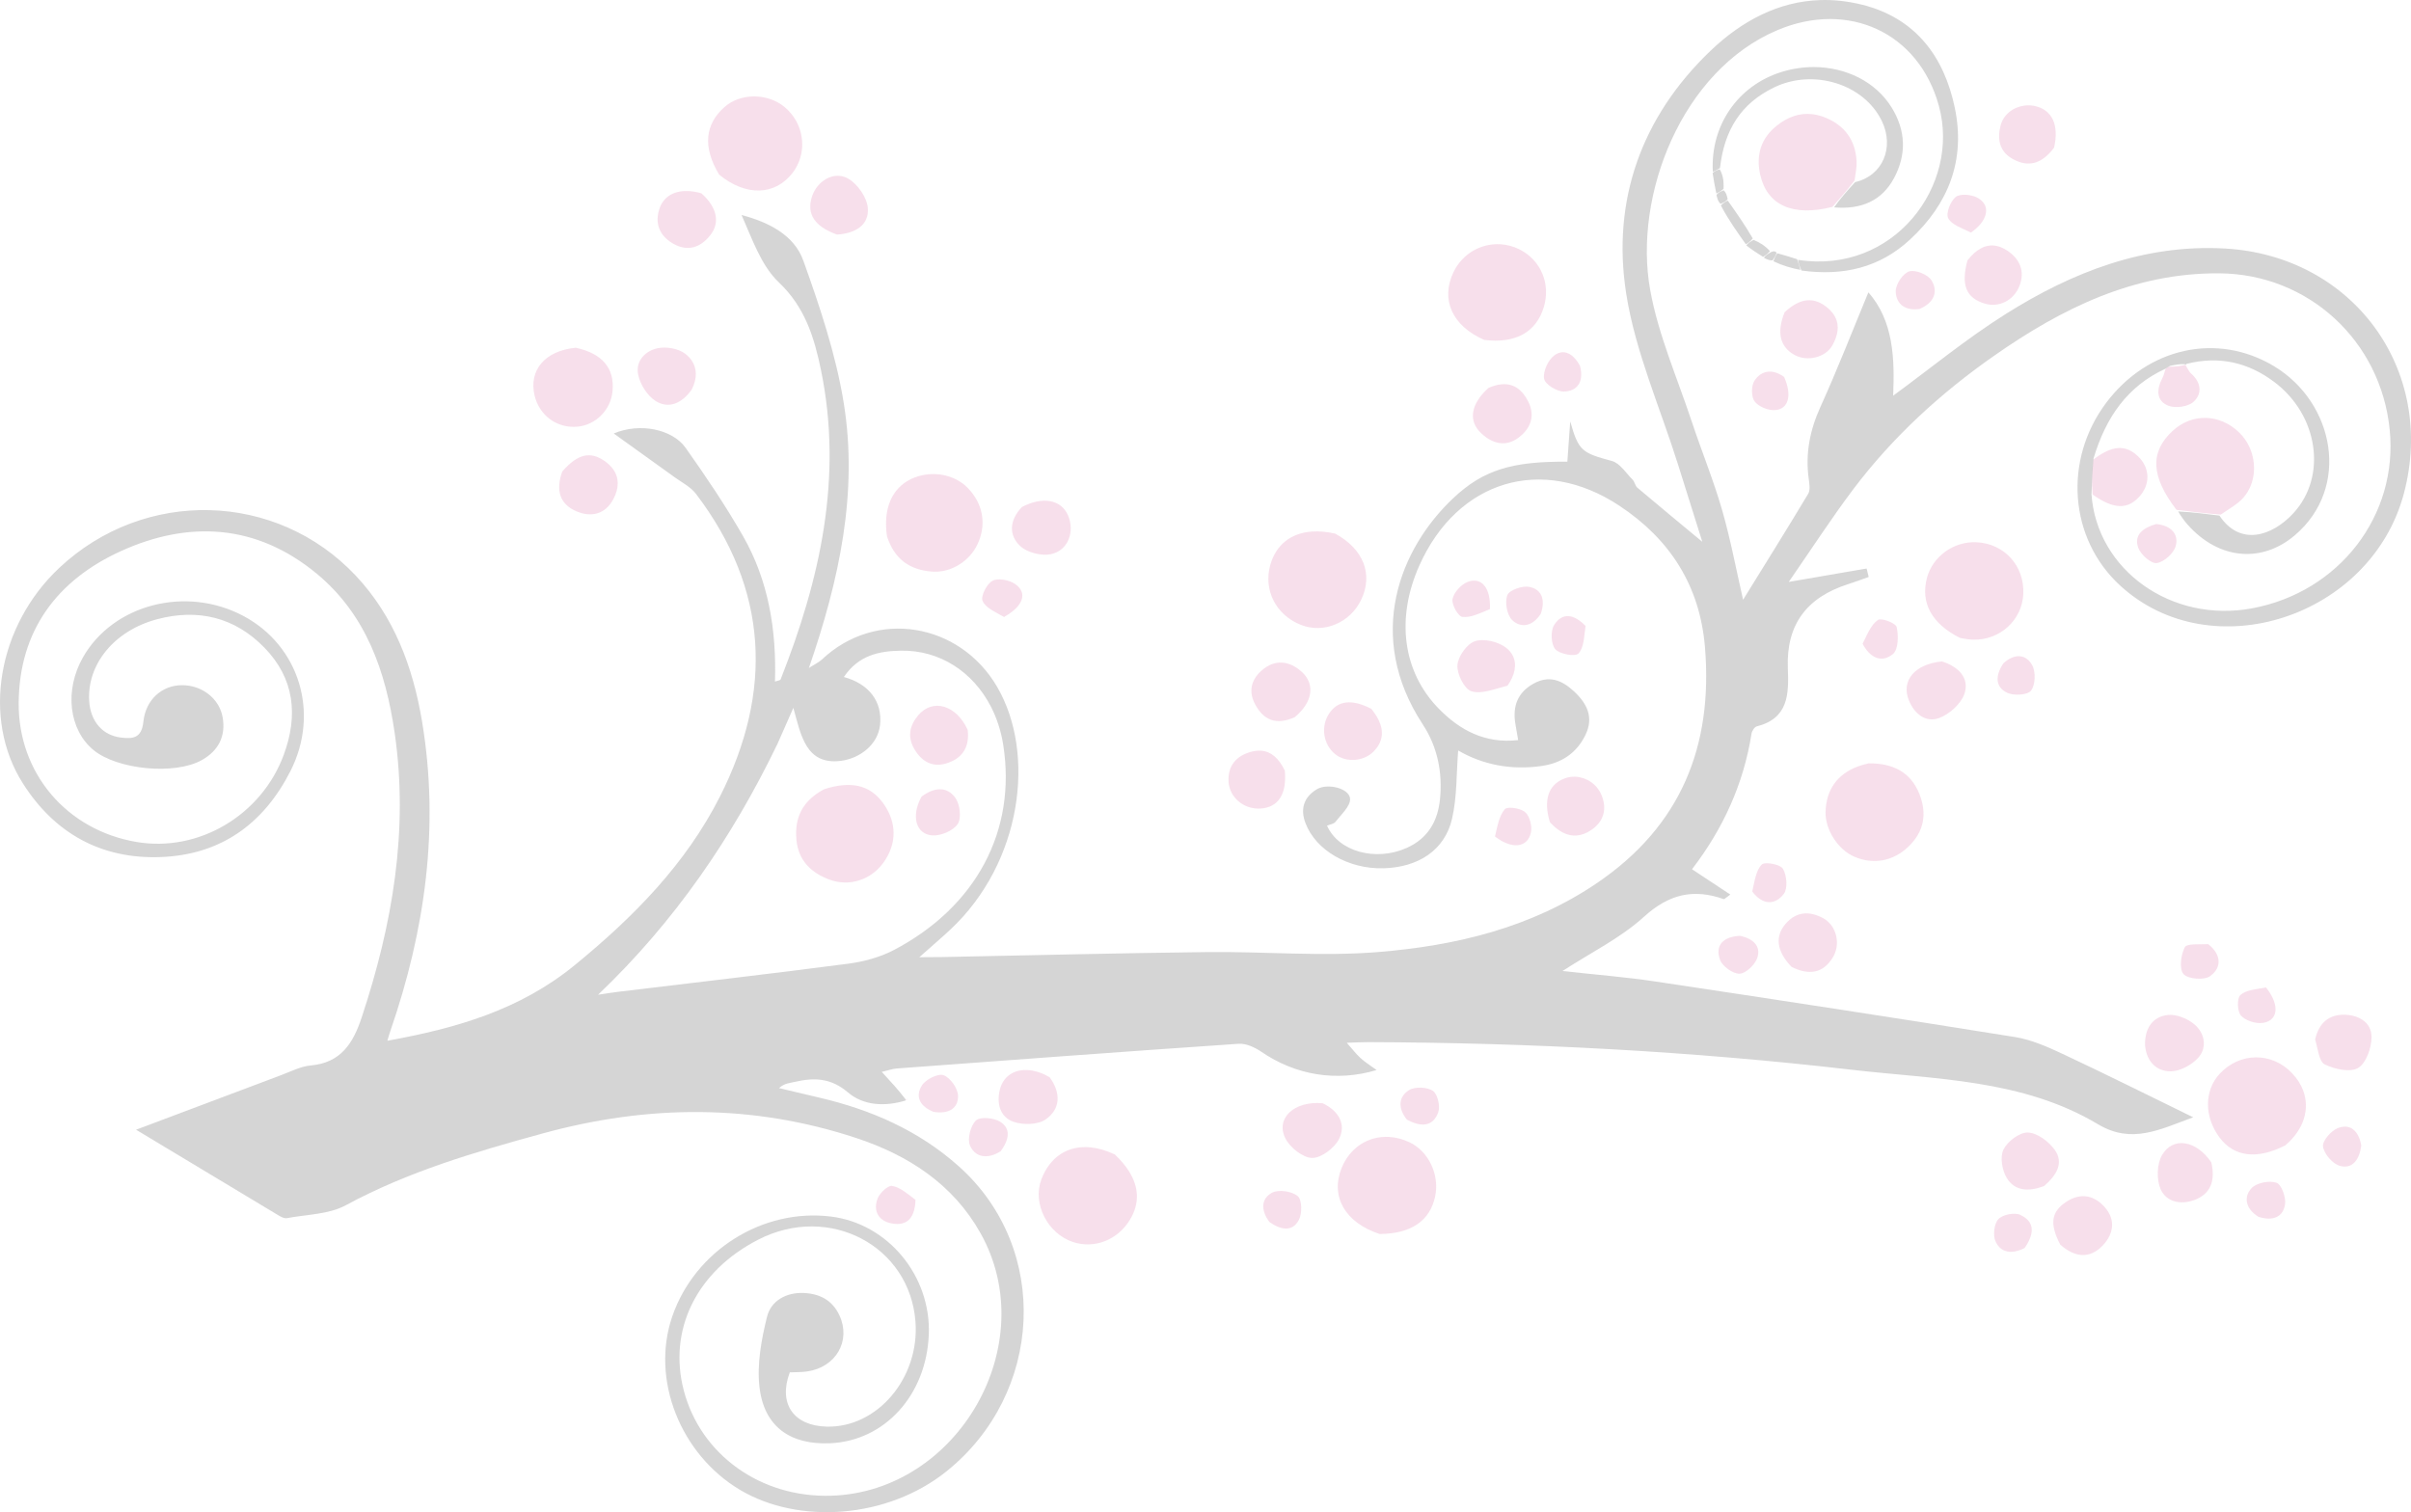 <svg width="1650" height="1035" xmlns="http://www.w3.org/2000/svg" xmlns:xlink="http://www.w3.org/1999/xlink" xml:space="preserve" overflow="hidden"><defs><clipPath id="clip0"><rect x="1375" y="720" width="1650" height="1035"/></clipPath></defs><g clip-path="url(#clip0)" transform="translate(-1375 -720)"><path d="M2749.66 1551.13C2752.54 1550.55 2755.55 1550.59 2757.53 1551.49 2760.15 1552.68 2762.06 1554.11 2763.35 1555.74 2767.2 1560.61 2765.45 1567.22 2760.59 1574.18 2751.91 1578.63 2744.26 1577.59 2740.66 1569.67 2738.78 1565.51 2739.67 1557.63 2742.59 1554.47 2744.04 1552.9 2746.79 1551.71 2749.66 1551.13ZM2803.51 1538.97C2807.93 1539.75 2811.99 1542.34 2815.51 1546.35 2817.4 1548.5 2818.71 1550.74 2819.51 1553 2821.89 1559.78 2819.56 1566.82 2813.85 1572.66 2804.99 1581.71 2795.07 1580.74 2784.97 1571.89 2777.39 1557.35 2778.87 1549.18 2789.34 1542.42 2794.31 1539.21 2799.09 1538.18 2803.51 1538.97ZM2254.7 1535.38C2258.01 1535.87 2261.24 1537.07 2263.18 1538.75 2266.12 1541.3 2266.2 1550.65 2263.87 1555.02 2259.48 1563.29 2251.62 1561.92 2243.79 1556.43 2237.56 1548.22 2238.09 1540.15 2245.74 1536.25 2248 1535.11 2251.39 1534.89 2254.7 1535.38ZM1985.54 1531.69C1991.16 1532.64 1996.17 1537.18 2001.53 1541.24 2001.15 1552.85 1996.38 1559.54 1985.04 1557.33 1976.19 1555.61 1972.39 1548.73 1975.59 1540.37 1977.06 1536.55 1982.67 1531.21 1985.54 1531.69ZM2923.91 1529.35C2927.15 1528.67 2930.57 1528.68 2932.99 1529.55 2933.86 1529.86 2934.7 1530.65 2935.47 1531.74 2936.23 1532.82 2936.92 1534.2 2937.48 1535.69 2938.6 1538.66 2939.18 1542.08 2938.78 1544.48 2937.32 1553.35 2930.06 1555.92 2920.5 1552.78 2911.71 1547.23 2910.28 1539.28 2915.89 1533.22 2917.59 1531.38 2920.66 1530.02 2923.91 1529.35ZM2121.6 1505.34C2126.76 1505.88 2132.26 1507.48 2137.96 1510.18 2141.91 1513.91 2145.07 1517.66 2147.46 1521.4 2154.64 1532.63 2154.88 1543.83 2148.43 1554.62 2140.07 1568.62 2124.17 1574.94 2109.42 1570.12 2091.89 1564.4 2081.42 1543.72 2087.68 1527.22 2093.63 1511.54 2106.1 1503.72 2121.6 1505.34ZM2870.37 1502.57C2876.6 1503.51 2883.2 1507.97 2888.36 1515.6 2891.15 1527.97 2888.15 1537.12 2876.66 1541.37 2867.32 1544.83 2857.35 1542.61 2853.59 1533.8 2850.79 1527.25 2851.08 1516.79 2854.56 1510.69 2858.26 1504.23 2864.13 1501.64 2870.37 1502.57ZM2325.5 1498.16C2330.15 1498.41 2334.93 1499.61 2339.63 1501.84 2346.17 1504.93 2351.33 1510.49 2354.47 1517.12 2357.61 1523.75 2358.73 1531.46 2357.16 1538.88 2353.66 1555.48 2340.84 1564.46 2319.2 1564.61 2295.38 1556.83 2285.32 1538.75 2293.14 1519.46 2298.91 1505.24 2311.58 1497.42 2325.5 1498.16ZM2762.82 1495.15C2769.17 1495.36 2777.02 1501.23 2781.11 1506.89 2787.71 1516.02 2782.29 1524.44 2774 1531.72 2763.48 1535.83 2753.8 1535.28 2748.33 1526.22 2745.15 1520.96 2743.61 1511.84 2746.1 1506.81 2748.85 1501.22 2757.15 1494.96 2762.82 1495.15ZM2983.42 1491.84C2985.75 1492.83 2987.62 1494.79 2988.97 1497.55 2989.88 1499.38 2990.55 1501.57 2990.97 1504.05 2989.7 1513.68 2985.02 1520.39 2976.27 1517.95 2971.32 1516.58 2965.43 1509.69 2964.78 1504.67 2964.28 1500.79 2970.48 1493.73 2975.14 1492.02 2978.31 1490.85 2981.09 1490.86 2983.42 1491.84ZM2050.52 1485.28C2053.73 1485.47 2057.13 1486.34 2059.29 1487.66 2061.28 1488.88 2062.66 1490.28 2063.53 1491.81 2066.12 1496.4 2064.05 1502.2 2059.83 1507.94 2050.93 1513.61 2042.53 1512.28 2038.87 1504.18 2036.83 1499.66 2039.18 1490.53 2042.89 1486.92 2044.29 1485.56 2047.31 1485.08 2050.52 1485.28ZM2280.21 1475.11C2285.87 1477.82 2289.87 1481.48 2291.87 1485.66 2293.86 1489.85 2293.85 1494.57 2291.48 1499.39 2288.42 1505.63 2279.38 1512.57 2273.05 1512.54 2266.74 1512.52 2257.9 1505.5 2254.71 1499.24 2247.72 1485.51 2260.58 1473.36 2280.21 1475.11ZM1995.95 1472.05C1995.77 1472.49 1995.58 1472.94 1994.92 1473.06 1994.45 1472.73 1994.45 1472.92 1994.45 1473.01 1994.95 1472.75 1995.45 1472.4 1995.95 1472.05ZM2347.44 1464.43C2350.52 1464.53 2353.59 1465.27 2355.58 1466.6 2358.82 1468.76 2360.77 1477.11 2359.28 1481.27 2355.65 1491.4 2347.33 1491.51 2337.8 1486.28 2331.48 1478.41 2332.13 1470.59 2339.26 1466.15 2341.27 1464.89 2344.36 1464.34 2347.44 1464.43ZM2020.76 1455.92C2023.05 1456.75 2025.5 1459 2027.38 1461.68 2029.26 1464.36 2030.59 1467.47 2030.65 1469.98 2030.87 1478.8 2023.96 1482.69 2013.94 1481.01 2004.24 1477.2 2001.18 1470.17 2006 1462.81 2008.68 1458.72 2016.98 1454.56 2020.76 1455.92ZM2081.92 1452.84C2085.58 1453.55 2089.43 1455.01 2093.33 1457.3 2101.51 1468.54 2100.42 1479.36 2090.62 1486.17 2085.32 1489.86 2075.28 1490.09 2068.76 1487.85 2059.36 1484.64 2056.88 1475.26 2059.31 1465.63 2061.87 1455.51 2070.97 1450.73 2081.92 1452.84ZM2918.85 1443.7C2927.75 1443.63 2936.65 1447.22 2943.56 1454.49 2947.08 1458.19 2949.62 1462.22 2951.19 1466.41 2955.89 1478.98 2951.81 1492.99 2939.05 1503.89 2919.65 1513.84 2903.99 1511.77 2894.15 1498.8 2883.37 1484.57 2883.36 1466.38 2894.14 1454.87 2901.05 1447.49 2909.95 1443.76 2918.85 1443.7ZM2858.6 1414.69C2864.56 1414.03 2872.41 1417.28 2877.1 1421.4 2878.8 1422.9 2880.19 1424.63 2881.22 1426.5 2884.3 1432.09 2884.08 1438.88 2879.22 1444.15 2874.72 1449.03 2866.8 1453.27 2860.41 1453.27 2851.2 1453.25 2844.06 1447.07 2842.99 1435.49 2842.69 1423.53 2848.38 1415.83 2858.6 1414.69ZM2979.53 1414.52C2986.89 1414.66 2993.64 1417.57 2996.52 1423.29 2997.48 1425.2 2998.01 1427.42 2998 1429.95 2997.96 1437.27 2994.26 1447.76 2988.77 1450.97 2983.27 1454.17 2972.67 1451.81 2965.96 1448.51 2962.03 1446.58 2961.35 1438.06 2959.4 1431.46 2962.04 1419.84 2969.05 1414.33 2979.53 1414.52ZM2925.76 1395.86C2928.16 1398.85 2929.88 1401.77 2930.95 1404.49 2934.17 1412.64 2931.51 1418.99 2923.5 1420.12 2918.69 1420.8 2911.7 1418.57 2908.62 1415.09 2906.09 1412.22 2905.81 1403.28 2908.22 1401.07 2912.17 1397.46 2919.12 1397.14 2925.76 1395.86ZM2886.26 1366.23C2888.63 1368.11 2890.37 1370.08 2891.53 1372.06 2895.01 1377.98 2893.27 1384 2887.49 1388.14 2883.46 1391.04 2872.44 1390.17 2869.33 1386.71 2866.25 1383.3 2867.47 1373.63 2870.14 1368.4 2871.54 1365.65 2880.06 1366.52 2886.26 1366.23ZM2565.78 1360.5C2570.32 1361.47 2573.95 1363.26 2576.11 1365.79 2578.27 1368.33 2578.96 1371.62 2577.62 1375.61 2576.05 1380.3 2569.84 1386.27 2565.52 1386.44 2561.01 1386.61 2553.75 1381.41 2552.14 1376.95 2548.53 1366.98 2554.24 1361.16 2565.78 1360.5ZM2609.48 1345.24C2613.77 1344.82 2618.26 1346.04 2622.77 1348.48 2625 1349.69 2626.88 1351.39 2628.35 1353.4 2632.77 1359.44 2633.55 1368.31 2629.35 1375.25 2622.76 1386.17 2613.03 1387.78 2601.04 1381.76 2590.64 1370.91 2589.55 1360.56 2597.39 1351.85 2601.1 1347.73 2605.19 1345.67 2609.48 1345.24ZM2583.51 1310.89C2587.45 1310.68 2593.79 1312.31 2595.15 1314.59 2597.83 1319.09 2598.6 1328.12 2595.76 1331.83 2589.96 1339.4 2581.46 1339.86 2574.17 1330.17 2575.8 1323.23 2576.61 1315.94 2580.64 1311.76 2581.15 1311.23 2582.2 1310.96 2583.51 1310.89ZM2407.31 1272.92C2410.73 1272.55 2416.37 1273.81 2418.75 1275.86 2421.87 1278.55 2423.6 1285.33 2422.72 1289.67 2420.6 1300.21 2409.73 1301.57 2398.1 1292.51 2399.82 1285.54 2400.87 1278.44 2404.83 1273.86 2405.27 1273.34 2406.17 1273.04 2407.31 1272.92ZM2018.39 1260.22C2022.38 1260.25 2025.98 1262.1 2028.8 1266.07 2031.96 1270.49 2033.11 1279.91 2030.44 1283.97 2027.41 1288.57 2018.93 1292.18 2013.11 1291.79 2001.77 1291.05 1998.34 1278.58 2005.65 1265.27 2010.02 1261.97 2014.4 1260.18 2018.39 1260.22ZM1952.07 1257.41C1963.97 1256.41 1972.82 1260.59 1979.46 1269.82 1988.93 1282.99 1988.9 1297.75 1979.37 1310.72 1970.93 1322.22 1956.2 1327.12 1942.51 1321.99 1930.1 1317.34 1921.37 1308.99 1920.05 1294.84 1918.61 1279.49 1924.31 1267.94 1939.11 1260.14 1943.79 1258.65 1948.1 1257.75 1952.07 1257.41ZM2452.96 1251.62C2460.45 1251.87 2467.73 1256.47 2470.91 1263.95 2474.87 1273.26 2472.76 1281.83 2464.72 1287.59 2454.46 1294.95 2444.64 1292.6 2435.66 1282.68 2431.07 1267.28 2434.75 1257.1 2445.55 1252.87 2447.95 1251.93 2450.47 1251.53 2452.96 1251.62ZM2653.82 1242.47C2670.44 1242.35 2682.55 1248.42 2688.52 1263.34 2693.93 1276.86 2691.84 1289.3 2680.81 1299.72 2670.57 1309.39 2657.15 1311.97 2644.1 1306.4 2632.93 1301.63 2624.06 1287.9 2624.35 1275.82 2624.7 1260.64 2632.35 1249.82 2646.5 1244.58 2648.58 1243.81 2650.71 1243.21 2653.82 1242.47ZM2237.85 1233.8C2244.99 1234.25 2250.3 1239.14 2254.29 1247.46 2255.76 1263.71 2249.66 1272.65 2237.71 1273.4 2226.28 1274.12 2216.35 1265.88 2215.77 1254.88 2215.22 1244.53 2220.62 1237.85 2230.08 1234.88 2232.89 1234 2235.47 1233.65 2237.85 1233.8ZM2021.05 1203.73C2027.31 1205.52 2033.32 1210.94 2037.25 1219.55 2038.76 1232.19 2032.83 1239.5 2022.35 1242.58 2013.19 1245.27 2005.92 1241.32 2000.95 1233.05 1995.82 1224.53 1997.39 1216.72 2003.37 1209.62 2008.29 1203.76 2014.79 1201.94 2021.05 1203.73ZM2296.15 1200.84C2300.96 1200.25 2306.72 1201.65 2313.45 1205.12 2315.74 1207.94 2317.49 1210.66 2318.69 1213.27 2322.31 1221.12 2321.07 1228.07 2315.27 1234.14 2308.44 1241.3 2296.07 1242.21 2288.64 1236.09 2280.53 1229.42 2278.74 1217.32 2284.55 1208.46 2287.47 1204 2291.33 1201.42 2296.15 1200.84ZM2253.55 1173.63C2257.88 1174.18 2262.12 1176.38 2266 1179.94 2268.28 1182.02 2269.88 1184.36 2270.81 1186.85 2273.6 1194.33 2270.33 1203.21 2261.03 1210.91 2248.15 1216.63 2239.5 1212.82 2233.74 1201.62 2228.52 1191.46 2232.65 1182.95 2240.6 1177.21 2244.81 1174.17 2249.22 1173.08 2253.55 1173.63ZM2704.03 1172.71C2709.86 1174.58 2714.58 1177.48 2717.4 1181.22 2720.22 1184.96 2721.15 1189.54 2719.41 1194.77 2717.12 1201.66 2709.15 1208.84 2702.08 1211.45 2692.89 1214.85 2685.09 1208.53 2681.35 1199.29 2675.92 1185.93 2685.26 1174.54 2704.03 1172.71ZM2757.23 1169.16C2760.68 1169.42 2763.67 1171.52 2765.74 1175.25 2768.28 1179.81 2767.96 1188.79 2764.94 1192.71 2762.57 1195.78 2753.04 1196.31 2748.55 1194.13 2740.33 1190.15 2740.49 1182.3 2746.01 1174.05 2749.9 1170.45 2753.79 1168.89 2757.23 1169.16ZM2395.42 1158.8C2399.32 1159.66 2403.11 1161.29 2405.76 1163.38 2407.81 1164.99 2409.31 1166.82 2410.31 1168.8 2413.3 1174.75 2411.75 1182.12 2406.66 1189.36 2397.9 1191.45 2388.92 1195.38 2381.95 1193.11 2377.07 1191.53 2371.99 1181.27 2372.41 1175.26 2372.83 1169.26 2378.98 1160.61 2384.46 1158.84 2387.53 1157.84 2391.53 1157.93 2395.42 1158.8ZM2663.06 1144.02C2666.85 1144.54 2672.58 1147.18 2673.02 1149.17 2674.33 1155.06 2674.19 1164.47 2670.52 1167.59 2663.05 1173.93 2654.89 1170.57 2649.69 1160.61 2652.82 1154.34 2655.37 1147.73 2660.19 1144.31 2660.75 1143.91 2661.8 1143.85 2663.06 1144.02ZM2448.54 1141.72C2452.25 1141.99 2456.22 1144.4 2460.09 1148.44 2459.06 1155.52 2459.07 1163.27 2455.21 1167.31 2453 1169.62 2442.36 1167.74 2439.39 1164.35 2436.43 1160.98 2436.04 1151.95 2438.55 1147.89 2441.37 1143.33 2444.82 1141.45 2448.54 1141.72ZM2421.37 1121.65C2425.75 1122.44 2428.59 1124.64 2429.93 1127.84 2431.27 1131.04 2431.11 1135.23 2429.49 1140 2423.9 1148.85 2415.91 1150.08 2409.94 1144.48 2406.31 1141.08 2404.75 1132.2 2406.55 1127.37 2407.83 1123.93 2416.65 1120.81 2421.37 1121.65ZM2385.87 1117.61C2387.8 1118.06 2389.48 1119.15 2390.84 1120.81 2393.56 1124.13 2395.01 1129.71 2394.65 1136.92 2388.04 1139.58 2381.7 1142.89 2375.79 1142.24 2372.91 1141.93 2368.32 1133.73 2369.05 1130.01 2369.95 1125.48 2374.92 1120.05 2379.41 1118.29 2381.77 1117.36 2383.95 1117.16 2385.87 1117.61ZM2061.93 1116.82C2064.82 1117.29 2067.73 1118.35 2069.73 1119.74 2071.9 1121.24 2073.34 1122.94 2074.07 1124.75 2076.27 1130.2 2072.09 1136.72 2062.14 1142.31 2056.31 1138.85 2049.37 1136.06 2047.43 1131.25 2046.07 1127.89 2050.36 1119.57 2054.27 1117.5 2056.18 1116.49 2059.04 1116.35 2061.93 1116.82ZM2727.58 1091.14C2737.14 1091.59 2745.37 1095.6 2751.11 1101.92 2753.97 1105.07 2756.22 1108.8 2757.69 1112.94 2759.17 1117.09 2759.88 1121.64 2759.67 1126.45 2758.9 1144.42 2743.74 1158.28 2725.28 1157.82 2722.63 1157.76 2719.98 1157.3 2716.4 1156.65 2696.84 1146.79 2689.24 1132.52 2693.74 1115.52 2697.62 1100.85 2712.1 1090.42 2727.58 1091.14ZM2272.97 1083.8C2277.8 1083.48 2283.1 1083.95 2288.8 1085.26 2298.52 1090.56 2305 1097.52 2308.05 1105.3 2311.09 1113.09 2310.69 1121.71 2306.62 1130.33 2299.1 1146.3 2280.93 1153.91 2265.24 1147.68 2248.21 1140.92 2239.51 1123.88 2244.33 1106.71 2248.21 1092.89 2258.47 1084.78 2272.97 1083.8ZM2850.63 1078.67C2855.73 1079.17 2859.63 1080.89 2861.97 1083.52 2864.31 1086.15 2865.09 1089.68 2863.95 1093.81 2862.59 1098.75 2855.88 1104.77 2850.96 1105.38 2847.08 1105.86 2840.07 1099.63 2838.35 1094.94 2835.14 1086.2 2841.56 1081.26 2850.63 1078.67ZM2093.73 1063.04C2099.23 1064.05 2103.53 1067.32 2105.84 1072.57 2110.73 1083.67 2106.15 1096.75 2094.27 1099.28 2087.77 1100.66 2078.07 1098.25 2073.28 1093.82 2065.39 1086.5 2065.5 1076.33 2074.39 1067.01 2081.53 1063.26 2088.23 1062.02 2093.73 1063.04ZM2008.51 1044.84C2018.86 1043.35 2029.68 1046.44 2036.83 1053.51 2039.56 1056.2 2041.76 1059.13 2043.44 1062.21 2048.49 1071.48 2048.79 1082.21 2044 1092.45 2038.54 1104.13 2025.81 1112.15 2013.02 1111.24 1997.98 1110.18 1987.19 1103.03 1982.05 1087.17 1979.2 1068.26 1985.36 1054.21 1998.48 1047.88 2001.67 1046.35 2005.07 1045.34 2008.51 1044.84ZM1774.65 1032C1779.38 1030.88 1784.03 1032.16 1788.98 1035.69 1791.36 1037.38 1793.24 1039.23 1794.63 1041.2 1798.82 1047.12 1798.69 1054.15 1794.81 1061.52 1789.41 1071.8 1779.96 1074.32 1769.76 1070.07 1757.91 1065.13 1755.21 1055.48 1759.79 1042.7 1765.1 1036.64 1769.92 1033.12 1774.65 1032ZM2822.79 1026.87C2827.83 1026.01 2832.87 1027.3 2838.03 1032.16 2840.11 1034.12 2841.69 1036.28 2842.78 1038.56 2846.06 1045.39 2844.91 1053.22 2839.5 1059.47 2831.27 1068.96 2821.6 1068.75 2807.11 1058.47 2806.41 1050.49 2806.69 1042.82 2807.61 1034.49 2812.72 1030.74 2817.75 1027.73 2822.79 1026.87ZM2884.56 1006.02C2892.55 1006.2 2900.56 1009.49 2907.24 1015.85 2910.3 1018.75 2912.7 1022.21 2914.42 1025.95 2919.57 1037.19 2918.56 1051.05 2910.44 1060.46 2906.52 1065.02 2900.82 1068.04 2894.81 1072.19 2884.33 1071.43 2874.97 1070.24 2864.56 1068.98 2846.77 1045.94 2846.3 1029.19 2861.98 1014.82 2868.6 1008.76 2876.57 1005.84 2884.56 1006.02ZM2402.59 983.03C2410.77 982.277 2416.75 986.573 2420.94 995.006 2425.9 1004.98 2422.26 1013.57 2414.18 1019.58 2405.48 1026.05 2396.54 1023.8 2388.86 1016.71 2379.71 1008.27 2381.22 996.827 2393.66 985.499 2396.89 984.093 2399.87 983.281 2402.59 983.03ZM2584.38 974.478C2587.84 973.935 2591.78 974.999 2595.97 977.973 2601.53 990.47 2599.1 999.871 2589.95 1000.69 2585.28 1001.12 2578.59 998.395 2575.81 994.786 2573.42 991.681 2573.41 984.064 2575.67 980.624 2577.94 977.171 2580.92 975.021 2584.38 974.478ZM2870.42 969.464C2871.81 971.483 2872.73 974.073 2874.54 975.669 2876.27 977.201 2877.62 978.837 2878.58 980.513 2881.45 985.544 2880.74 990.949 2876.1 995.078 2872.37 998.403 2863.83 999.596 2859.02 997.722 2850.46 994.39 2850.84 986.419 2854.81 978.835 2855.61 977.302 2856.17 975.643 2856.79 973.097 2857.56 971.553 2858.38 970.953 2860.58 970.948 2864.81 970.958 2867.66 970.372 2870.52 969.789 2870.52 969.789 2870.37 969.578 2870.42 969.464ZM2443.6 961.152C2448.48 960.524 2453 964.258 2456.3 970.435 2459.14 981.236 2454.53 987.73 2445.34 987.997 2440.62 988.137 2432.43 983.092 2431.73 979.298 2430.83 974.392 2434.41 966.473 2438.64 963.306 2440.31 962.056 2441.97 961.362 2443.6 961.152ZM1825.62 958.235C1831.38 957.196 1839.2 958.607 1843.79 962.023 1845.68 963.433 1847.24 965.042 1848.43 966.823 1852 972.165 1852.26 979.048 1848.35 986.693 1841.59 996.228 1832.57 999.994 1823.76 994.504 1818.03 990.936 1813.06 983.059 1811.71 976.315 1809.84 967.052 1816.71 959.844 1825.62 958.235ZM1769.09 957.994C1778.22 960.019 1784.83 963.537 1789 968.483 1793.17 973.429 1794.89 979.802 1794.22 987.536 1793.12 1000.4 1782.87 1010.86 1770.2 1012.03 1756.28 1013.32 1744.1 1004.45 1740.83 990.662 1736.76 973.441 1747.89 960.04 1769.09 957.994ZM2611.85 925.541C2616.79 925.134 2621.53 927.013 2626.18 931.087 2628.32 932.968 2629.88 934.944 2630.93 936.986 2634.08 943.112 2632.68 949.831 2629.04 956.336 2624.29 964.844 2611.63 967.607 2603.23 963.009 2593.25 957.554 2590.65 947.722 2596.33 933.713 2601.77 928.642 2606.91 925.948 2611.85 925.541ZM2681.66 905.736C2685.95 904.475 2694.4 907.941 2696.86 911.913 2701.61 919.617 2698.62 927.254 2688.64 931.484 2678.07 932.945 2672.39 927.373 2672.38 919.214 2672.38 914.467 2677.42 906.982 2681.66 905.736ZM2741.25 888.304C2743.67 888.782 2746.16 889.841 2748.71 891.535 2752.88 894.298 2755.96 897.753 2757.51 901.813 2759.05 905.873 2759.05 910.539 2757.04 915.724 2753.25 925.521 2743.06 930.707 2733.44 927.842 2720.65 924.037 2716.84 915.318 2721.45 898.235 2727.36 890.658 2734 886.868 2741.25 888.304ZM2401.95 887.183C2406.34 887.457 2410.76 888.612 2414.96 890.732 2422.25 894.407 2427.6 900.308 2430.52 907.279 2433.44 914.249 2433.93 922.288 2431.51 930.238 2426.32 947.314 2412.28 955.316 2390.75 952.644 2368.65 942.983 2360.79 924.919 2369.72 906.264 2375.84 893.47 2388.77 886.36 2401.95 887.183ZM2720.24 853.32C2722.99 853.438 2725.89 854.116 2727.93 855.155 2730.36 856.396 2732.08 857.994 2733.1 859.825 2736.16 865.316 2732.93 872.896 2723.84 879.168 2717.78 876.12 2710.66 873.956 2708.28 869.343 2706.56 866.027 2709.8 857.758 2713.38 854.843 2714.86 853.644 2717.48 853.202 2720.24 853.32ZM1845.07 850.747C1848.14 850.781 1851.47 851.29 1855 852.301 1857.67 854.667 1859.8 857.1 1861.41 859.549 1866.22 866.897 1866.22 874.404 1861.24 880.784 1854.38 889.593 1845.49 892.518 1835.42 886.613 1826.26 881.237 1822.88 872.777 1826.39 862.583 1829.06 854.828 1835.87 850.647 1845.07 850.747ZM1948.09 840.32C1950.62 840.281 1953.19 840.906 1955.63 842.341 1958.82 844.221 1962 847.44 1964.45 851.086 1966.9 854.732 1968.62 858.805 1968.9 862.392 1969.83 874.099 1960.36 879.766 1947.8 880.56 1932.31 874.937 1926.95 866.404 1930.62 854.759 1933.2 846.548 1940.5 840.44 1948.09 840.32ZM2615.4 798.161C2618.3 798.512 2621.27 799.297 2624.31 800.543 2630.88 803.232 2635.97 807.053 2639.53 811.976 2643.09 816.899 2645.12 822.923 2645.56 830.018 2645.81 833.968 2645.05 837.976 2644.2 843.521 2638.79 850.584 2633.94 856.086 2629.08 861.589 2602.11 868.467 2584.21 860.627 2579.55 839.261 2576.71 826.203 2580.06 814.698 2590.96 806.012 2598.56 799.958 2606.68 797.106 2615.4 798.161ZM2760.48 792.262C2763.02 791.938 2765.66 792.069 2768.24 792.719 2773.85 794.126 2777.85 797.356 2780.01 802.164 2782.17 806.971 2782.49 813.356 2780.73 821.071 2772.76 831.741 2763.64 835.023 2752.45 828.828 2743.19 823.7 2741.76 815.066 2744.13 805.895 2746.1 798.325 2752.86 793.237 2760.48 792.262ZM1890.96 786C1898.33 785.975 1905.82 788.305 1911.64 792.997 1915.11 795.801 1917.88 799.174 1919.91 802.872 1926 813.965 1925.42 827.986 1917.35 838.399 1905.42 853.799 1885.6 854.618 1867.17 839.537 1855.82 820.708 1857.35 805.13 1870.96 793.135 1876.33 788.406 1883.59 786.026 1890.96 786Z" fill="#E27FAF" fill-rule="evenodd" fill-opacity="0.251"/><path d="M1991.64 1165.35C1976.95 1165.59 1962.71 1168.25 1952.51 1183.36 1970.06 1188.18 1978.89 1200.45 1977.29 1216.02 1975.89 1229.77 1963.33 1239.14 1950.41 1240.76 1926.46 1243.76 1923.12 1223.03 1917.94 1204.48 1913.94 1213.55 1910.91 1220.42 1907.12 1229.06 1876.35 1292.79 1837.09 1350.5 1784.3 1400.84 1790.15 1399.98 1794.02 1399.32 1797.91 1398.85 1850.36 1392.51 1902.85 1386.49 1955.23 1379.63 1965.94 1378.22 1977.09 1375.29 1986.6 1370.31 2043.23 1340.65 2070.76 1288.36 2061.58 1229.87 2060.08 1220.28 2057.16 1211.41 2053.08 1203.52 2040.84 1179.84 2018.13 1164.91 1991.64 1165.35ZM2591.3 893.342C2595.58 894.538 2599.85 895.734 2604.83 897.394 2605.91 899.899 2606.29 901.941 2607.09 904.699 2601.28 903.645 2595.06 901.877 2588.71 898.839 2589.49 896.16 2590.39 894.75 2591.3 893.342ZM2586.88 892.63C2588.83 891.685 2589.64 891.839 2590.84 892.89 2590.39 894.75 2589.49 896.16 2588.05 898.214 2585.93 898.253 2584.35 897.646 2582.15 896.418 2582.98 894.96 2584.41 894.124 2586.88 892.63ZM2575.06 884.172C2579.45 886.005 2583.09 888.277 2586.29 891.92 2584.41 894.125 2582.98 894.96 2581.55 895.796 2577.84 893.45 2574.14 891.107 2570.12 887.966 2571.3 886.318 2572.81 885.466 2575.06 884.172ZM2557.42 857.299C2563.19 865.463 2568.96 873.626 2574.53 883.202 2572.81 885.465 2571.3 886.318 2569.8 887.169 2563.84 878.795 2557.87 870.425 2552.7 860.603 2554.8 858.534 2556.1 857.917 2557.42 857.299ZM2554.63 850.227C2556.21 851.709 2556.74 853.543 2557.35 856.339 2556.1 857.917 2554.8 858.534 2552.46 859.522 2550.88 858.046 2550.32 856.204 2549.68 853.392 2550.93 851.811 2552.26 851.195 2554.63 850.227ZM2551.87 835.856C2554.11 839.539 2554.79 843.795 2554.53 849.314 2552.26 851.195 2550.93 851.812 2549.6 852.425 2548.71 848.043 2547.81 843.664 2547.06 838.45 2548.25 837.219 2549.28 836.821 2551.87 835.856ZM2616.32 765.9C2638.37 765.935 2658.75 776.044 2669.54 793.534 2679.32 809.388 2679.83 825.711 2671.27 841.78 2662.87 857.564 2648.61 863.511 2630.19 861.933 2634.16 856.231 2639.01 850.726 2644.59 844.641 2663.45 840.363 2671.67 820.87 2662.78 802.658 2650.42 777.325 2615.83 766.861 2589.1 779.843 2566.42 790.855 2555.08 808.839 2552.09 835.055 2549.28 836.821 2548.25 837.219 2547.21 837.615 2545.42 806.072 2564.2 778.666 2594.02 769.322 2601.44 766.995 2608.98 765.888 2616.32 765.9ZM2620.36 720.061C2629.76 719.731 2639.5 720.747 2649.57 723.279 2685.67 732.353 2705.44 758.446 2712.81 793.828 2720.26 829.614 2708.52 859.628 2681.99 884.107 2661.32 903.187 2636.48 909.076 2607.88 905.163 2606.29 901.941 2605.91 899.899 2605.53 897.858 2670.82 908.008 2716.89 847.014 2701.89 792.415 2688.06 742.055 2639.82 720.352 2591.73 740.493 2525.83 768.093 2492.74 854.04 2504.3 918.324 2509.81 949.026 2522.78 978.413 2532.69 1008.29 2539.41 1028.54 2547.56 1048.35 2553.47 1068.83 2559.35 1089.18 2563.23 1110.12 2567.91 1130.49 2582.66 1106.62 2597.79 1082.45 2612.45 1058.01 2614 1055.42 2613.29 1051.11 2612.82 1047.72 2610.44 1030.42 2613.61 1014.41 2620.87 998.415 2632.54 972.723 2642.75 946.366 2653.65 920.114 2670.86 939.532 2671.7 965.616 2670.6 990.846 2695.97 972.262 2720.75 951.831 2747.72 934.871 2793.19 906.273 2842.29 887.07 2897.41 890.081 2941.32 892.48 2977.57 913.252 3000.07 943.97 3022.57 974.689 3031.31 1015.35 3020.19 1057.54 2997.79 1142.49 2888.31 1178.11 2825.92 1120.75 2791.03 1088.67 2786.95 1034.93 2816.42 995.672 2844.85 957.805 2892.55 947.23 2931.42 970.738 2972.67 995.686 2983.86 1053.7 2945.52 1086.36 2923.04 1105.5 2893.58 1103.26 2872.19 1079.14 2869.82 1076.48 2867.73 1073.57 2865.67 1070.05 2875.19 1070.52 2884.55 1071.71 2893.9 1072.89 2907.97 1094.06 2929.85 1087.11 2944.47 1071.3 2967.78 1046.07 2961.65 1004.02 2931.26 981.309 2913.76 968.228 2893.97 963.341 2871.42 969.029 2870.59 969.792 2870.73 970.003 2870.22 969.259 2866.79 969.083 2863.87 969.647 2860.19 970.389 2858.6 971.167 2857.77 971.768 2856.95 972.369 2830.88 984.337 2816.2 1005.58 2807.71 1033.84 2806.9 1043.08 2806.62 1050.76 2806.34 1058.44 2810.14 1110.34 2861.21 1146.58 2916.2 1136.38 2975.8 1125.32 3016.23 1072.94 3010.44 1014.28 3004.38 952.882 2954.41 907.545 2893.97 907.079 2835.31 906.629 2785.89 931.195 2739.74 963.459 2703.22 988.992 2670.28 1019.09 2643.29 1054.89 2628.38 1074.68 2614.9 1095.56 2599.15 1118.29 2619.29 1114.82 2635.87 1111.97 2652.44 1109.12 2652.92 1111.05 2653.39 1112.98 2653.86 1114.91 2649.27 1116.52 2644.72 1118.25 2640.08 1119.72 2611.35 1128.82 2597.39 1147.54 2598.53 1177.27 2599.22 1195.08 2599.1 1211.6 2577.26 1217.17 2575.71 1217.56 2573.97 1220.29 2573.68 1222.15 2568.23 1256.71 2554.06 1287.48 2532.95 1314.95 2541.86 1320.84 2550.06 1326.26 2559.15 1332.27 2556.01 1334.5 2555.12 1335.56 2554.66 1335.4 2533.86 1328.02 2517.07 1332.02 2500 1347.54 2484.13 1361.99 2464.04 1371.79 2444.31 1384.61 2466.19 1387.04 2487.2 1388.68 2508 1391.8 2590.02 1404.11 2672.02 1416.64 2753.91 1429.78 2765.09 1431.57 2776.04 1436.39 2786.42 1441.26 2815.74 1454.99 2844.7 1469.48 2875.95 1484.72 2852.86 1493.14 2833.89 1503.29 2810.74 1489.46 2759.1 1458.59 2699.67 1458.85 2642.45 1452.21 2532.63 1439.48 2422.28 1433.69 2311.69 1433.28 2307.28 1433.26 2302.86 1433.53 2296.69 1433.72 2300.52 1438.04 2303.1 1441.49 2306.24 1444.32 2309.44 1447.21 2313.19 1449.51 2317.12 1452.37 2289.55 1460.67 2261.46 1455.81 2238.29 1439.93 2233.84 1436.88 2227.79 1434.06 2222.7 1434.41 2144.62 1439.71 2066.58 1445.55 1988.53 1451.33 1986.02 1451.52 1983.55 1452.44 1978.46 1453.64 1984.72 1460.43 1989.71 1465.85 1994.69 1472.35 1994.68 1473.44 1994.68 1473.25 1994.68 1473.25 1980.66 1477.5 1966.03 1476.84 1955.29 1467.68 1943.45 1457.58 1931.86 1457.47 1918.53 1460.58 1915.29 1461.34 1911.89 1461.37 1908.12 1464.74 1917.19 1466.89 1926.25 1469.07 1935.33 1471.18 1971.05 1479.46 2003.9 1493.81 2031.41 1518.5 2094.3 1574.95 2088.85 1674.02 2022.78 1727.03 1982.12 1759.65 1921.36 1763.57 1881.34 1739.68 1840.69 1715.41 1820.2 1664.2 1835.08 1621 1850.6 1575.91 1897.09 1546.74 1943.95 1552.7 1982.73 1557.62 2012.21 1593.29 2010.64 1633.39 2009.02 1674.78 1980.53 1706.19 1943.14 1707.83 1915.84 1709.03 1897.87 1696.47 1894.76 1669.36 1892.95 1653.67 1896.07 1636.85 1899.92 1621.26 1902.62 1610.35 1912.98 1604.48 1924.94 1604.98 1935.81 1605.43 1944.61 1609.73 1949.53 1620.41 1957.52 1637.73 1947.1 1655.93 1927.2 1658.71 1923.29 1659.26 1919.29 1659.12 1915.51 1659.29 1907.5 1680.63 1917.99 1695.84 1940.67 1696.44 1975.31 1697.36 2004.3 1663.25 2001.53 1624.85 1997.77 1572.67 1942.48 1543.62 1894.06 1568.4 1851.76 1590.03 1831.95 1630.27 1843.03 1672 1854.68 1715.89 1895.81 1745.19 1943.73 1743.74 2030.75 1741.12 2088.6 1640.12 2046.07 1564.11 2027.29 1530.56 1996.77 1510.75 1961.09 1498.95 1890.06 1475.46 1818.51 1476.04 1746.69 1495.7 1700.32 1508.4 1654.38 1521.8 1611.64 1544.93 1599.99 1551.24 1584.87 1551.21 1571.28 1553.76 1569.47 1554.1 1567.1 1552.76 1565.3 1551.68 1533.7 1532.74 1502.15 1513.72 1468.13 1493.23 1502.15 1480.42 1534.78 1468.09 1567.45 1455.86 1574.11 1453.37 1580.79 1449.85 1587.67 1449.24 1608.36 1447.43 1616.71 1433.92 1622.51 1416.42 1643.54 1352.99 1654.78 1288.34 1645.08 1221.56 1639.02 1179.81 1625.65 1140.65 1591.67 1112.58 1550.52 1078.59 1504.11 1076.03 1457.44 1097.35 1414.26 1117.09 1388.16 1151.4 1387.78 1201.02 1387.42 1249.41 1420.84 1288.28 1468.57 1296.31 1510.98 1303.45 1554 1277.99 1569.23 1236.52 1579.11 1209.62 1576.56 1184.51 1556.03 1163.36 1535.63 1142.33 1510.31 1136.42 1482.39 1143.87 1452.99 1151.72 1434.43 1174.91 1436.05 1199.89 1436.94 1213.67 1445.06 1223.26 1457.71 1224.81 1465.72 1225.79 1471.93 1225.44 1473.11 1214.05 1474.73 1198.5 1486.23 1188.95 1499.58 1188.97 1513.34 1188.98 1525.18 1198.16 1527.39 1211.08 1529.61 1224.03 1524.39 1233.88 1513.18 1240.2 1494.74 1250.62 1455.43 1246.83 1439.07 1233.43 1422.1 1219.52 1418.98 1192.45 1431.75 1169.95 1452.44 1133.54 1502.49 1120.66 1541.73 1141.67 1579.8 1162.05 1594 1207.94 1573.76 1247.78 1555.4 1283.91 1526.09 1305.07 1485.03 1306.61 1444.24 1308.14 1412.4 1290.38 1390.67 1256.2 1362.31 1211.61 1373.53 1148.12 1415.6 1108.65 1473.84 1054.01 1564.17 1056.19 1618.55 1114.09 1644.76 1142 1657.64 1176.74 1663.82 1213.69 1675.94 1286.17 1665.95 1356.7 1642.15 1425.67 1641.44 1427.71 1640.87 1429.8 1640.09 1432.34 1687.03 1423.82 1730.67 1411.43 1768.55 1380.41 1808.72 1347.52 1844.36 1311.32 1867.72 1265.17 1904.01 1193.47 1901.06 1123.43 1851.27 1057.98 1847.71 1053.3 1841.83 1050.35 1836.9 1046.78 1823.53 1037.1 1810.09 1027.51 1795.03 1016.7 1812.89 1009.11 1835.21 1013.78 1844.18 1026.47 1858.04 1046.04 1871.51 1066.01 1883.43 1086.8 1900.89 1117.28 1906.46 1150.96 1905.37 1186.52 1907.18 1185.84 1908.95 1185.71 1909.23 1185 1936.19 1116.75 1952 1046.91 1936.85 973.295 1932.3 951.2 1926.02 930.346 1908 913.238 1895.79 901.649 1889.79 883.511 1882.49 867.152 1901.22 872.167 1918.5 880.863 1924.8 898.464 1936.12 930.121 1947.02 962.551 1952.39 995.589 1962.39 1057.19 1949.35 1116.93 1928.59 1177.17 1932.35 1174.76 1935.33 1173.43 1937.57 1171.32 1974.54 1136.53 2031.73 1146.23 2057.37 1190.06 2084.18 1235.91 2074.29 1310.48 2025.47 1356.16 2019.11 1362.11 2012.48 1367.75 2004.15 1375.16 2011.16 1375.11 2015.52 1375.13 2019.87 1375.05 2080.4 1373.88 2140.92 1372.33 2201.45 1371.64 2240.42 1371.2 2279.63 1374.8 2318.31 1371.61 2371.32 1367.25 2422.91 1355.03 2468.11 1324.27 2525.24 1285.4 2547.39 1230.85 2541.82 1163.04 2538.34 1120.69 2517.72 1089 2483.36 1066.22 2430.32 1031.06 2372.35 1048.8 2346.34 1107.07 2330.31 1143 2334.71 1179.63 2359.74 1205.15 2373.99 1219.68 2391.29 1229.13 2413.97 1226.55 2413.17 1221.88 2412.54 1218.45 2412 1215.02 2410.16 1203.28 2413.66 1193.96 2424.37 1187.98 2435.01 1182.04 2443.67 1185.33 2452.09 1193.11 2461.22 1201.54 2465.78 1211 2460.13 1222.81 2454.15 1235.29 2443.86 1242.31 2429.96 1244.28 2409.36 1247.21 2390.06 1243.58 2372.92 1233.67 2371.66 1249.42 2372.19 1265.34 2368.74 1280.34 2363.79 1301.89 2345.65 1313.67 2321.73 1314.29 2297.76 1314.91 2275.47 1302.02 2268.41 1283.36 2264.73 1273.64 2267.3 1265.67 2276.06 1260.28 2283.34 1255.79 2298.53 1259.5 2298.94 1266.72 2299.24 1271.8 2292.82 1277.45 2288.95 1282.5 2287.81 1283.98 2285.14 1284.27 2283.17 1285.11 2291.04 1302.93 2316.45 1309.77 2337.54 1300.42 2352.14 1293.94 2358.97 1282.16 2360.48 1266.96 2362.3 1248.68 2358.75 1231.12 2348.71 1215.84 2308.92 1155.23 2332.94 1095.36 2369.69 1060.84 2389.97 1041.78 2409.65 1035.65 2447.64 1036.02 2448.3 1026.8 2448.95 1017.62 2449.6 1008.44 2455.32 1028.57 2457.47 1029.95 2478.11 1035.51 2483.6 1036.99 2487.76 1043.75 2492.29 1048.32 2493.75 1049.78 2494.02 1052.49 2495.55 1053.79 2509.51 1065.61 2523.63 1077.24 2540 1090.84 2534.11 1072.11 2528.76 1055.12 2523.44 1038.13 2511.23 999.171 2494.21 960.972 2487.93 921.083 2477.88 857.226 2498.34 800.019 2545.56 754.804 2567.12 734.159 2592.18 721.051 2620.36 720.061Z" fill="#595959" fill-rule="evenodd" fill-opacity="0.251"/></g></svg>